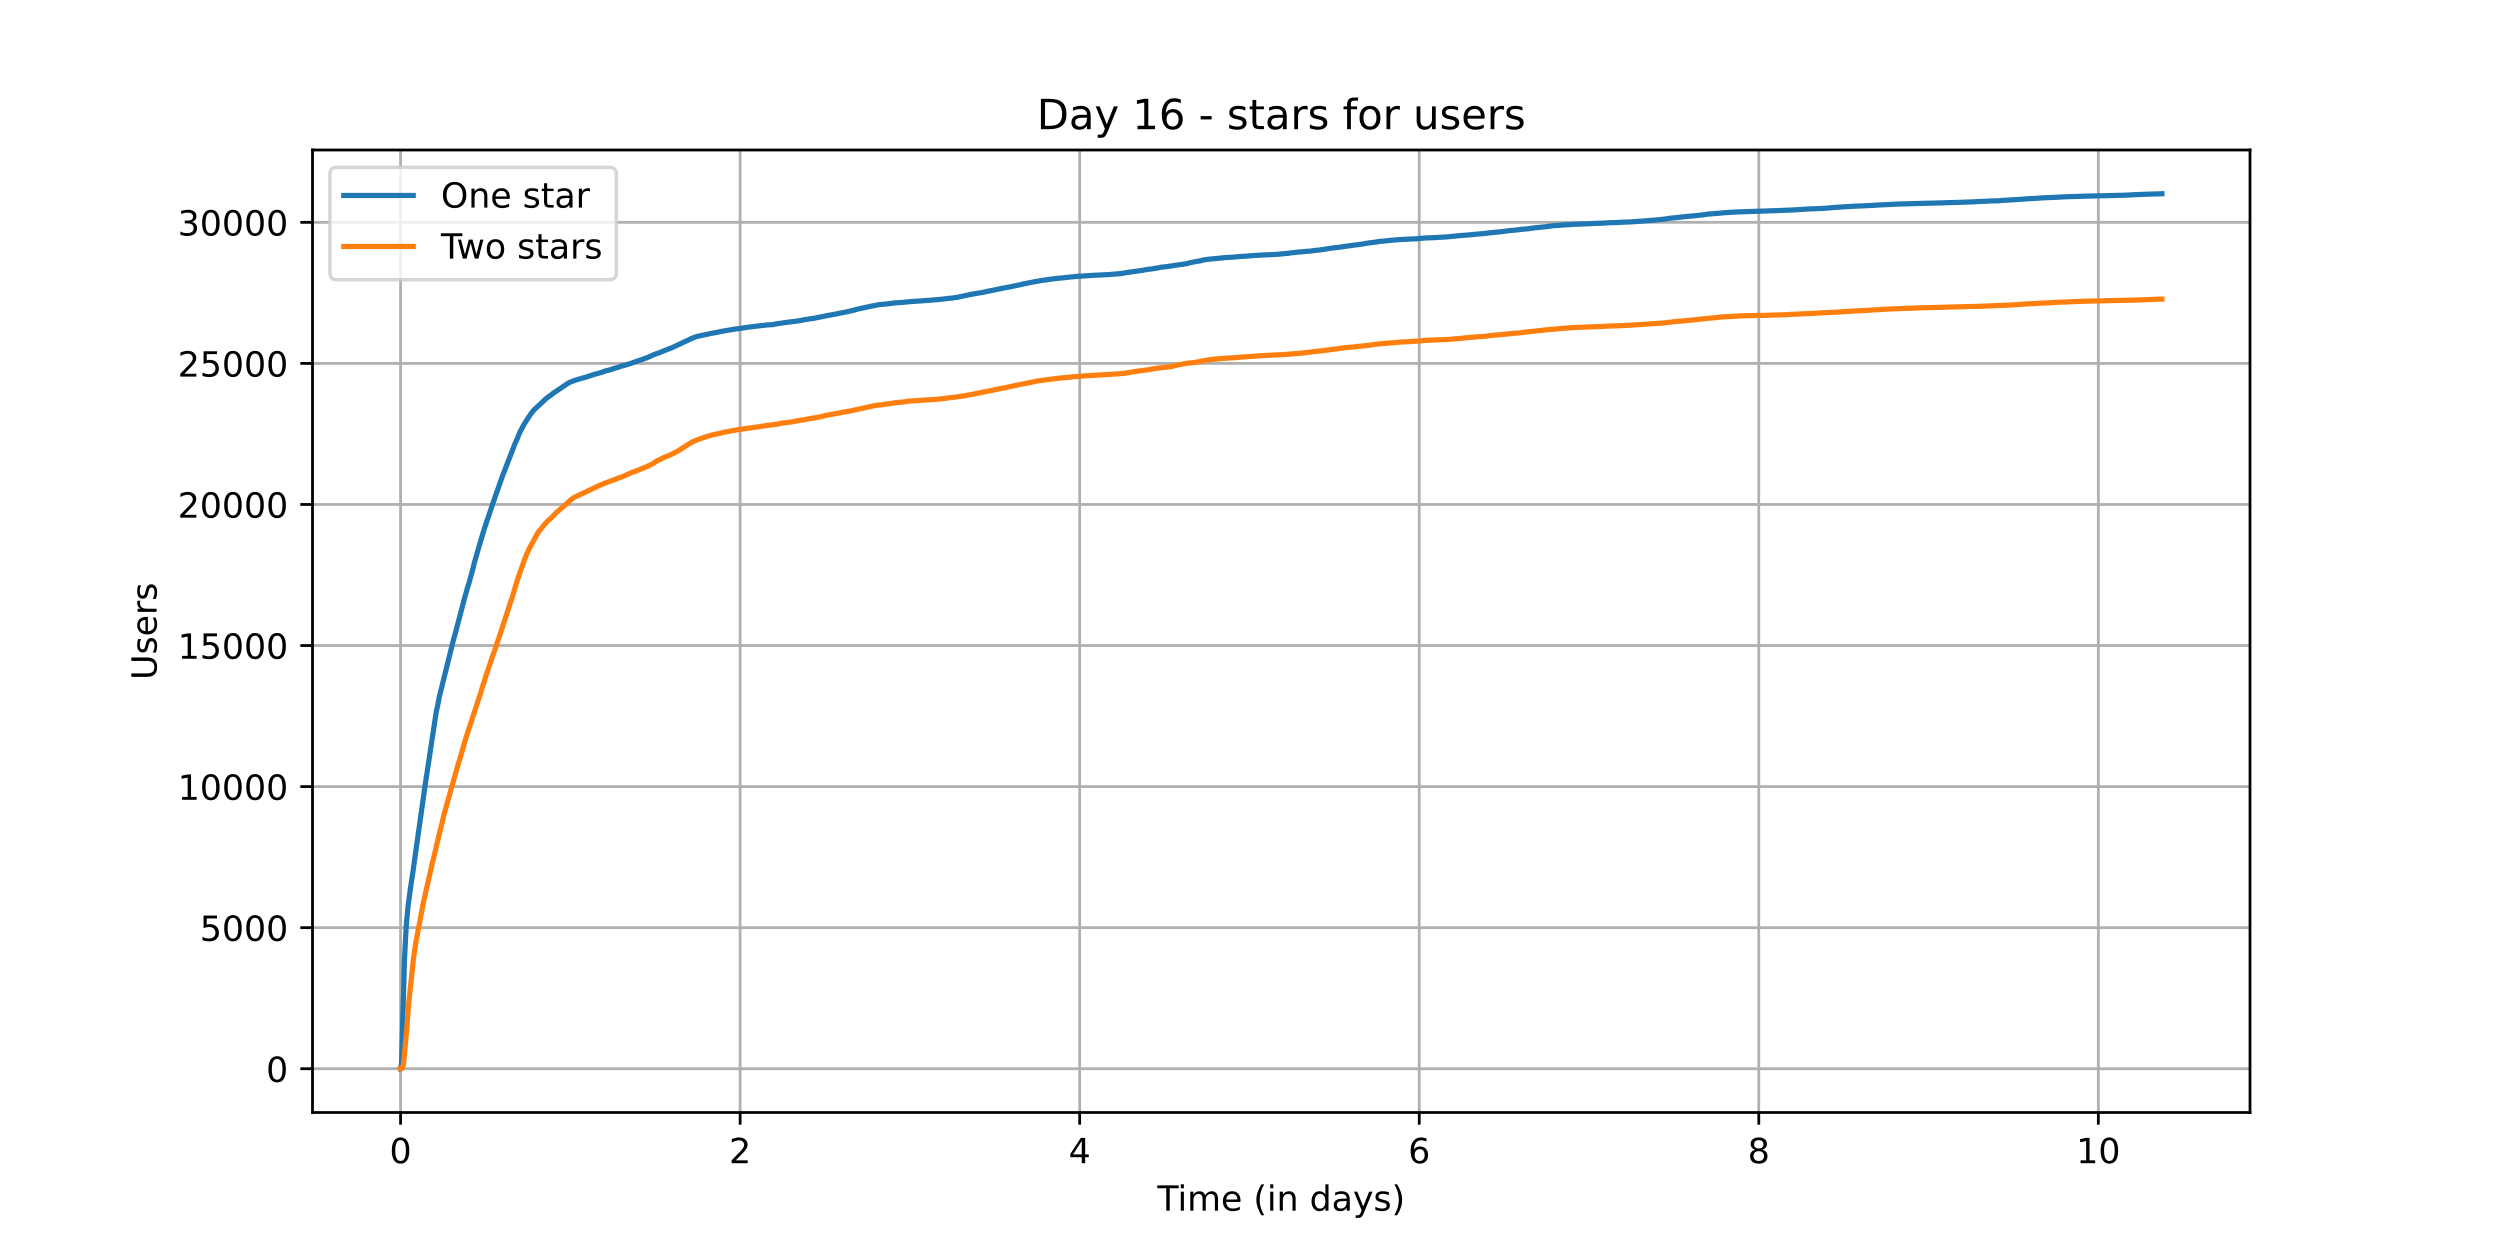 <?xml version="1.0" encoding="utf-8" standalone="no"?>
<!DOCTYPE svg PUBLIC "-//W3C//DTD SVG 1.1//EN"
  "http://www.w3.org/Graphics/SVG/1.1/DTD/svg11.dtd">
<!-- Created with matplotlib (https://matplotlib.org/) -->
<svg height="360pt" version="1.1" viewBox="0 0 720 360" width="720pt" xmlns="http://www.w3.org/2000/svg" xmlns:xlink="http://www.w3.org/1999/xlink">
 <defs>
  <style type="text/css">*{stroke-linecap:butt;stroke-linejoin:round;}</style>
 </defs>
 <g id="figure_1">
  <g id="patch_1">
   <path d="M 0 360 
L 720 360 
L 720 0 
L 0 0 
z
" style="fill:#ffffff;"/>
  </g>
  <g id="axes_1">
   <g id="patch_2">
    <path d="M 90 320.4 
L 648 320.4 
L 648 43.2 
L 90 43.2 
z
" style="fill:#ffffff;"/>
   </g>
   <g id="matplotlib.axis_1">
    <g id="xtick_1">
     <g id="line2d_1">
      <path clip-path="url(#p2e306a0ff6)" d="M 115.364 320.4 
L 115.364 43.2 
" style="fill:none;stroke:#b0b0b0;stroke-linecap:square;stroke-width:0.8;"/>
     </g>
     <g id="line2d_2">
      <defs>
       <path d="M 0 0 
L 0 3.5 
" id="md3b8c6aedd" style="stroke:#000000;stroke-width:0.8;"/>
      </defs>
      <g>
       <use style="stroke:#000000;stroke-width:0.8;" x="115.364" xlink:href="#md3b8c6aedd" y="320.4"/>
      </g>
     </g>
     <g id="text_1">
      <!-- 0 -->
      <g transform="translate(112.182 334.998)scale(0.1 -0.1)">
       <defs>
        <path d="M 31.781 66.406 
Q 24.172 66.406 20.328 58.906 
Q 16.5 51.422 16.5 36.375 
Q 16.5 21.391 20.328 13.891 
Q 24.172 6.391 31.781 6.391 
Q 39.453 6.391 43.281 13.891 
Q 47.125 21.391 47.125 36.375 
Q 47.125 51.422 43.281 58.906 
Q 39.453 66.406 31.781 66.406 
z
M 31.781 74.219 
Q 44.047 74.219 50.516 64.516 
Q 56.984 54.828 56.984 36.375 
Q 56.984 17.969 50.516 8.266 
Q 44.047 -1.422 31.781 -1.422 
Q 19.531 -1.422 13.062 8.266 
Q 6.594 17.969 6.594 36.375 
Q 6.594 54.828 13.062 64.516 
Q 19.531 74.219 31.781 74.219 
z
" id="DejaVuSans-48"/>
       </defs>
       <use xlink:href="#DejaVuSans-48"/>
      </g>
     </g>
    </g>
    <g id="xtick_2">
     <g id="line2d_3">
      <path clip-path="url(#p2e306a0ff6)" d="M 213.155 320.4 
L 213.155 43.2 
" style="fill:none;stroke:#b0b0b0;stroke-linecap:square;stroke-width:0.8;"/>
     </g>
     <g id="line2d_4">
      <g>
       <use style="stroke:#000000;stroke-width:0.8;" x="213.155" xlink:href="#md3b8c6aedd" y="320.4"/>
      </g>
     </g>
     <g id="text_2">
      <!-- 2 -->
      <g transform="translate(209.974 334.998)scale(0.1 -0.1)">
       <defs>
        <path d="M 19.188 8.297 
L 53.609 8.297 
L 53.609 0 
L 7.328 0 
L 7.328 8.297 
Q 12.938 14.109 22.625 23.891 
Q 32.328 33.688 34.812 36.531 
Q 39.547 41.844 41.422 45.531 
Q 43.312 49.219 43.312 52.781 
Q 43.312 58.594 39.234 62.25 
Q 35.156 65.922 28.609 65.922 
Q 23.969 65.922 18.812 64.312 
Q 13.672 62.703 7.812 59.422 
L 7.812 69.391 
Q 13.766 71.781 18.938 73 
Q 24.125 74.219 28.422 74.219 
Q 39.75 74.219 46.484 68.547 
Q 53.219 62.891 53.219 53.422 
Q 53.219 48.922 51.531 44.891 
Q 49.859 40.875 45.406 35.406 
Q 44.188 33.984 37.641 27.219 
Q 31.109 20.453 19.188 8.297 
z
" id="DejaVuSans-50"/>
       </defs>
       <use xlink:href="#DejaVuSans-50"/>
      </g>
     </g>
    </g>
    <g id="xtick_3">
     <g id="line2d_5">
      <path clip-path="url(#p2e306a0ff6)" d="M 310.947 320.4 
L 310.947 43.2 
" style="fill:none;stroke:#b0b0b0;stroke-linecap:square;stroke-width:0.8;"/>
     </g>
     <g id="line2d_6">
      <g>
       <use style="stroke:#000000;stroke-width:0.8;" x="310.947" xlink:href="#md3b8c6aedd" y="320.4"/>
      </g>
     </g>
     <g id="text_3">
      <!-- 4 -->
      <g transform="translate(307.766 334.998)scale(0.1 -0.1)">
       <defs>
        <path d="M 37.797 64.312 
L 12.891 25.391 
L 37.797 25.391 
z
M 35.203 72.906 
L 47.609 72.906 
L 47.609 25.391 
L 58.016 25.391 
L 58.016 17.188 
L 47.609 17.188 
L 47.609 0 
L 37.797 0 
L 37.797 17.188 
L 4.891 17.188 
L 4.891 26.703 
z
" id="DejaVuSans-52"/>
       </defs>
       <use xlink:href="#DejaVuSans-52"/>
      </g>
     </g>
    </g>
    <g id="xtick_4">
     <g id="line2d_7">
      <path clip-path="url(#p2e306a0ff6)" d="M 408.739 320.4 
L 408.739 43.2 
" style="fill:none;stroke:#b0b0b0;stroke-linecap:square;stroke-width:0.8;"/>
     </g>
     <g id="line2d_8">
      <g>
       <use style="stroke:#000000;stroke-width:0.8;" x="408.739" xlink:href="#md3b8c6aedd" y="320.4"/>
      </g>
     </g>
     <g id="text_4">
      <!-- 6 -->
      <g transform="translate(405.558 334.998)scale(0.1 -0.1)">
       <defs>
        <path d="M 33.016 40.375 
Q 26.375 40.375 22.484 35.828 
Q 18.609 31.297 18.609 23.391 
Q 18.609 15.531 22.484 10.953 
Q 26.375 6.391 33.016 6.391 
Q 39.656 6.391 43.531 10.953 
Q 47.406 15.531 47.406 23.391 
Q 47.406 31.297 43.531 35.828 
Q 39.656 40.375 33.016 40.375 
z
M 52.594 71.297 
L 52.594 62.312 
Q 48.875 64.062 45.094 64.984 
Q 41.312 65.922 37.594 65.922 
Q 27.828 65.922 22.672 59.328 
Q 17.531 52.734 16.797 39.406 
Q 19.672 43.656 24.016 45.922 
Q 28.375 48.188 33.594 48.188 
Q 44.578 48.188 50.953 41.516 
Q 57.328 34.859 57.328 23.391 
Q 57.328 12.156 50.688 5.359 
Q 44.047 -1.422 33.016 -1.422 
Q 20.359 -1.422 13.672 8.266 
Q 6.984 17.969 6.984 36.375 
Q 6.984 53.656 15.188 63.938 
Q 23.391 74.219 37.203 74.219 
Q 40.922 74.219 44.703 73.484 
Q 48.484 72.75 52.594 71.297 
z
" id="DejaVuSans-54"/>
       </defs>
       <use xlink:href="#DejaVuSans-54"/>
      </g>
     </g>
    </g>
    <g id="xtick_5">
     <g id="line2d_9">
      <path clip-path="url(#p2e306a0ff6)" d="M 506.531 320.4 
L 506.531 43.2 
" style="fill:none;stroke:#b0b0b0;stroke-linecap:square;stroke-width:0.8;"/>
     </g>
     <g id="line2d_10">
      <g>
       <use style="stroke:#000000;stroke-width:0.8;" x="506.531" xlink:href="#md3b8c6aedd" y="320.4"/>
      </g>
     </g>
     <g id="text_5">
      <!-- 8 -->
      <g transform="translate(503.349 334.998)scale(0.1 -0.1)">
       <defs>
        <path d="M 31.781 34.625 
Q 24.75 34.625 20.719 30.859 
Q 16.703 27.094 16.703 20.516 
Q 16.703 13.922 20.719 10.156 
Q 24.75 6.391 31.781 6.391 
Q 38.812 6.391 42.859 10.172 
Q 46.922 13.969 46.922 20.516 
Q 46.922 27.094 42.891 30.859 
Q 38.875 34.625 31.781 34.625 
z
M 21.922 38.812 
Q 15.578 40.375 12.031 44.719 
Q 8.5 49.078 8.5 55.328 
Q 8.5 64.062 14.719 69.141 
Q 20.953 74.219 31.781 74.219 
Q 42.672 74.219 48.875 69.141 
Q 55.078 64.062 55.078 55.328 
Q 55.078 49.078 51.531 44.719 
Q 48 40.375 41.703 38.812 
Q 48.828 37.156 52.797 32.312 
Q 56.781 27.484 56.781 20.516 
Q 56.781 9.906 50.312 4.234 
Q 43.844 -1.422 31.781 -1.422 
Q 19.734 -1.422 13.25 4.234 
Q 6.781 9.906 6.781 20.516 
Q 6.781 27.484 10.781 32.312 
Q 14.797 37.156 21.922 38.812 
z
M 18.312 54.391 
Q 18.312 48.734 21.844 45.562 
Q 25.391 42.391 31.781 42.391 
Q 38.141 42.391 41.719 45.562 
Q 45.312 48.734 45.312 54.391 
Q 45.312 60.062 41.719 63.234 
Q 38.141 66.406 31.781 66.406 
Q 25.391 66.406 21.844 63.234 
Q 18.312 60.062 18.312 54.391 
z
" id="DejaVuSans-56"/>
       </defs>
       <use xlink:href="#DejaVuSans-56"/>
      </g>
     </g>
    </g>
    <g id="xtick_6">
     <g id="line2d_11">
      <path clip-path="url(#p2e306a0ff6)" d="M 604.322 320.4 
L 604.322 43.2 
" style="fill:none;stroke:#b0b0b0;stroke-linecap:square;stroke-width:0.8;"/>
     </g>
     <g id="line2d_12">
      <g>
       <use style="stroke:#000000;stroke-width:0.8;" x="604.322" xlink:href="#md3b8c6aedd" y="320.4"/>
      </g>
     </g>
     <g id="text_6">
      <!-- 10 -->
      <g transform="translate(597.96 334.998)scale(0.1 -0.1)">
       <defs>
        <path d="M 12.406 8.297 
L 28.516 8.297 
L 28.516 63.922 
L 10.984 60.406 
L 10.984 69.391 
L 28.422 72.906 
L 38.281 72.906 
L 38.281 8.297 
L 54.391 8.297 
L 54.391 0 
L 12.406 0 
z
" id="DejaVuSans-49"/>
       </defs>
       <use xlink:href="#DejaVuSans-49"/>
       <use x="63.623" xlink:href="#DejaVuSans-48"/>
      </g>
     </g>
    </g>
    <g id="text_7">
     <!-- Time (in days) -->
     <g transform="translate(333.327 348.677)scale(0.1 -0.1)">
      <defs>
       <path d="M -0.297 72.906 
L 61.375 72.906 
L 61.375 64.594 
L 35.5 64.594 
L 35.5 0 
L 25.594 0 
L 25.594 64.594 
L -0.297 64.594 
z
" id="DejaVuSans-84"/>
       <path d="M 9.422 54.688 
L 18.406 54.688 
L 18.406 0 
L 9.422 0 
z
M 9.422 75.984 
L 18.406 75.984 
L 18.406 64.594 
L 9.422 64.594 
z
" id="DejaVuSans-105"/>
       <path d="M 52 44.188 
Q 55.375 50.25 60.062 53.125 
Q 64.75 56 71.094 56 
Q 79.641 56 84.281 50.016 
Q 88.922 44.047 88.922 33.016 
L 88.922 0 
L 79.891 0 
L 79.891 32.719 
Q 79.891 40.578 77.094 44.375 
Q 74.312 48.188 68.609 48.188 
Q 61.625 48.188 57.562 43.547 
Q 53.516 38.922 53.516 30.906 
L 53.516 0 
L 44.484 0 
L 44.484 32.719 
Q 44.484 40.625 41.703 44.406 
Q 38.922 48.188 33.109 48.188 
Q 26.219 48.188 22.156 43.531 
Q 18.109 38.875 18.109 30.906 
L 18.109 0 
L 9.078 0 
L 9.078 54.688 
L 18.109 54.688 
L 18.109 46.188 
Q 21.188 51.219 25.484 53.609 
Q 29.781 56 35.688 56 
Q 41.656 56 45.828 52.969 
Q 50 49.953 52 44.188 
z
" id="DejaVuSans-109"/>
       <path d="M 56.203 29.594 
L 56.203 25.203 
L 14.891 25.203 
Q 15.484 15.922 20.484 11.062 
Q 25.484 6.203 34.422 6.203 
Q 39.594 6.203 44.453 7.469 
Q 49.312 8.734 54.109 11.281 
L 54.109 2.781 
Q 49.266 0.734 44.188 -0.344 
Q 39.109 -1.422 33.891 -1.422 
Q 20.797 -1.422 13.156 6.188 
Q 5.516 13.812 5.516 26.812 
Q 5.516 40.234 12.766 48.109 
Q 20.016 56 32.328 56 
Q 43.359 56 49.781 48.891 
Q 56.203 41.797 56.203 29.594 
z
M 47.219 32.234 
Q 47.125 39.594 43.094 43.984 
Q 39.062 48.391 32.422 48.391 
Q 24.906 48.391 20.391 44.141 
Q 15.875 39.891 15.188 32.172 
z
" id="DejaVuSans-101"/>
       <path id="DejaVuSans-32"/>
       <path d="M 31 75.875 
Q 24.469 64.656 21.281 53.656 
Q 18.109 42.672 18.109 31.391 
Q 18.109 20.125 21.312 9.062 
Q 24.516 -2 31 -13.188 
L 23.188 -13.188 
Q 15.875 -1.703 12.234 9.375 
Q 8.594 20.453 8.594 31.391 
Q 8.594 42.281 12.203 53.312 
Q 15.828 64.359 23.188 75.875 
z
" id="DejaVuSans-40"/>
       <path d="M 54.891 33.016 
L 54.891 0 
L 45.906 0 
L 45.906 32.719 
Q 45.906 40.484 42.875 44.328 
Q 39.844 48.188 33.797 48.188 
Q 26.516 48.188 22.312 43.547 
Q 18.109 38.922 18.109 30.906 
L 18.109 0 
L 9.078 0 
L 9.078 54.688 
L 18.109 54.688 
L 18.109 46.188 
Q 21.344 51.125 25.703 53.562 
Q 30.078 56 35.797 56 
Q 45.219 56 50.047 50.172 
Q 54.891 44.344 54.891 33.016 
z
" id="DejaVuSans-110"/>
       <path d="M 45.406 46.391 
L 45.406 75.984 
L 54.391 75.984 
L 54.391 0 
L 45.406 0 
L 45.406 8.203 
Q 42.578 3.328 38.25 0.953 
Q 33.938 -1.422 27.875 -1.422 
Q 17.969 -1.422 11.734 6.484 
Q 5.516 14.406 5.516 27.297 
Q 5.516 40.188 11.734 48.094 
Q 17.969 56 27.875 56 
Q 33.938 56 38.25 53.625 
Q 42.578 51.266 45.406 46.391 
z
M 14.797 27.297 
Q 14.797 17.391 18.875 11.75 
Q 22.953 6.109 30.078 6.109 
Q 37.203 6.109 41.297 11.75 
Q 45.406 17.391 45.406 27.297 
Q 45.406 37.203 41.297 42.844 
Q 37.203 48.484 30.078 48.484 
Q 22.953 48.484 18.875 42.844 
Q 14.797 37.203 14.797 27.297 
z
" id="DejaVuSans-100"/>
       <path d="M 34.281 27.484 
Q 23.391 27.484 19.188 25 
Q 14.984 22.516 14.984 16.5 
Q 14.984 11.719 18.141 8.906 
Q 21.297 6.109 26.703 6.109 
Q 34.188 6.109 38.703 11.406 
Q 43.219 16.703 43.219 25.484 
L 43.219 27.484 
z
M 52.203 31.203 
L 52.203 0 
L 43.219 0 
L 43.219 8.297 
Q 40.141 3.328 35.547 0.953 
Q 30.953 -1.422 24.312 -1.422 
Q 15.922 -1.422 10.953 3.297 
Q 6 8.016 6 15.922 
Q 6 25.141 12.172 29.828 
Q 18.359 34.516 30.609 34.516 
L 43.219 34.516 
L 43.219 35.406 
Q 43.219 41.609 39.141 45 
Q 35.062 48.391 27.688 48.391 
Q 23 48.391 18.547 47.266 
Q 14.109 46.141 10.016 43.891 
L 10.016 52.203 
Q 14.938 54.109 19.578 55.047 
Q 24.219 56 28.609 56 
Q 40.484 56 46.344 49.844 
Q 52.203 43.703 52.203 31.203 
z
" id="DejaVuSans-97"/>
       <path d="M 32.172 -5.078 
Q 28.375 -14.844 24.75 -17.812 
Q 21.141 -20.797 15.094 -20.797 
L 7.906 -20.797 
L 7.906 -13.281 
L 13.188 -13.281 
Q 16.891 -13.281 18.938 -11.516 
Q 21 -9.766 23.484 -3.219 
L 25.094 0.875 
L 2.984 54.688 
L 12.5 54.688 
L 29.594 11.922 
L 46.688 54.688 
L 56.203 54.688 
z
" id="DejaVuSans-121"/>
       <path d="M 44.281 53.078 
L 44.281 44.578 
Q 40.484 46.531 36.375 47.5 
Q 32.281 48.484 27.875 48.484 
Q 21.188 48.484 17.844 46.438 
Q 14.5 44.391 14.5 40.281 
Q 14.5 37.156 16.891 35.375 
Q 19.281 33.594 26.516 31.984 
L 29.594 31.297 
Q 39.156 29.25 43.188 25.516 
Q 47.219 21.781 47.219 15.094 
Q 47.219 7.469 41.188 3.016 
Q 35.156 -1.422 24.609 -1.422 
Q 20.219 -1.422 15.453 -0.562 
Q 10.688 0.297 5.422 2 
L 5.422 11.281 
Q 10.406 8.688 15.234 7.391 
Q 20.062 6.109 24.812 6.109 
Q 31.156 6.109 34.562 8.281 
Q 37.984 10.453 37.984 14.406 
Q 37.984 18.062 35.516 20.016 
Q 33.062 21.969 24.703 23.781 
L 21.578 24.516 
Q 13.234 26.266 9.516 29.906 
Q 5.812 33.547 5.812 39.891 
Q 5.812 47.609 11.281 51.797 
Q 16.75 56 26.812 56 
Q 31.781 56 36.172 55.266 
Q 40.578 54.547 44.281 53.078 
z
" id="DejaVuSans-115"/>
       <path d="M 8.016 75.875 
L 15.828 75.875 
Q 23.141 64.359 26.781 53.312 
Q 30.422 42.281 30.422 31.391 
Q 30.422 20.453 26.781 9.375 
Q 23.141 -1.703 15.828 -13.188 
L 8.016 -13.188 
Q 14.5 -2 17.703 9.062 
Q 20.906 20.125 20.906 31.391 
Q 20.906 42.672 17.703 53.656 
Q 14.5 64.656 8.016 75.875 
z
" id="DejaVuSans-41"/>
      </defs>
      <use xlink:href="#DejaVuSans-84"/>
      <use x="57.959" xlink:href="#DejaVuSans-105"/>
      <use x="85.742" xlink:href="#DejaVuSans-109"/>
      <use x="183.154" xlink:href="#DejaVuSans-101"/>
      <use x="244.678" xlink:href="#DejaVuSans-32"/>
      <use x="276.465" xlink:href="#DejaVuSans-40"/>
      <use x="315.479" xlink:href="#DejaVuSans-105"/>
      <use x="343.262" xlink:href="#DejaVuSans-110"/>
      <use x="406.641" xlink:href="#DejaVuSans-32"/>
      <use x="438.428" xlink:href="#DejaVuSans-100"/>
      <use x="501.904" xlink:href="#DejaVuSans-97"/>
      <use x="563.184" xlink:href="#DejaVuSans-121"/>
      <use x="622.363" xlink:href="#DejaVuSans-115"/>
      <use x="674.463" xlink:href="#DejaVuSans-41"/>
     </g>
    </g>
   </g>
   <g id="matplotlib.axis_2">
    <g id="ytick_1">
     <g id="line2d_13">
      <path clip-path="url(#p2e306a0ff6)" d="M 90 307.8 
L 648 307.8 
" style="fill:none;stroke:#b0b0b0;stroke-linecap:square;stroke-width:0.8;"/>
     </g>
     <g id="line2d_14">
      <defs>
       <path d="M 0 0 
L -3.5 0 
" id="mc1771bb026" style="stroke:#000000;stroke-width:0.8;"/>
      </defs>
      <g>
       <use style="stroke:#000000;stroke-width:0.8;" x="90" xlink:href="#mc1771bb026" y="307.8"/>
      </g>
     </g>
     <g id="text_8">
      <!-- 0 -->
      <g transform="translate(76.638 311.599)scale(0.1 -0.1)">
       <use xlink:href="#DejaVuSans-48"/>
      </g>
     </g>
    </g>
    <g id="ytick_2">
     <g id="line2d_15">
      <path clip-path="url(#p2e306a0ff6)" d="M 90 267.172 
L 648 267.172 
" style="fill:none;stroke:#b0b0b0;stroke-linecap:square;stroke-width:0.8;"/>
     </g>
     <g id="line2d_16">
      <g>
       <use style="stroke:#000000;stroke-width:0.8;" x="90" xlink:href="#mc1771bb026" y="267.172"/>
      </g>
     </g>
     <g id="text_9">
      <!-- 5000 -->
      <g transform="translate(57.55 270.971)scale(0.1 -0.1)">
       <defs>
        <path d="M 10.797 72.906 
L 49.516 72.906 
L 49.516 64.594 
L 19.828 64.594 
L 19.828 46.734 
Q 21.969 47.469 24.109 47.828 
Q 26.266 48.188 28.422 48.188 
Q 40.625 48.188 47.75 41.5 
Q 54.891 34.812 54.891 23.391 
Q 54.891 11.625 47.562 5.094 
Q 40.234 -1.422 26.906 -1.422 
Q 22.312 -1.422 17.547 -0.641 
Q 12.797 0.141 7.719 1.703 
L 7.719 11.625 
Q 12.109 9.234 16.797 8.062 
Q 21.484 6.891 26.703 6.891 
Q 35.156 6.891 40.078 11.328 
Q 45.016 15.766 45.016 23.391 
Q 45.016 31 40.078 35.438 
Q 35.156 39.891 26.703 39.891 
Q 22.75 39.891 18.812 39.016 
Q 14.891 38.141 10.797 36.281 
z
" id="DejaVuSans-53"/>
       </defs>
       <use xlink:href="#DejaVuSans-53"/>
       <use x="63.623" xlink:href="#DejaVuSans-48"/>
       <use x="127.246" xlink:href="#DejaVuSans-48"/>
       <use x="190.869" xlink:href="#DejaVuSans-48"/>
      </g>
     </g>
    </g>
    <g id="ytick_3">
     <g id="line2d_17">
      <path clip-path="url(#p2e306a0ff6)" d="M 90 226.544 
L 648 226.544 
" style="fill:none;stroke:#b0b0b0;stroke-linecap:square;stroke-width:0.8;"/>
     </g>
     <g id="line2d_18">
      <g>
       <use style="stroke:#000000;stroke-width:0.8;" x="90" xlink:href="#mc1771bb026" y="226.544"/>
      </g>
     </g>
     <g id="text_10">
      <!-- 10000 -->
      <g transform="translate(51.188 230.343)scale(0.1 -0.1)">
       <use xlink:href="#DejaVuSans-49"/>
       <use x="63.623" xlink:href="#DejaVuSans-48"/>
       <use x="127.246" xlink:href="#DejaVuSans-48"/>
       <use x="190.869" xlink:href="#DejaVuSans-48"/>
       <use x="254.492" xlink:href="#DejaVuSans-48"/>
      </g>
     </g>
    </g>
    <g id="ytick_4">
     <g id="line2d_19">
      <path clip-path="url(#p2e306a0ff6)" d="M 90 185.916 
L 648 185.916 
" style="fill:none;stroke:#b0b0b0;stroke-linecap:square;stroke-width:0.8;"/>
     </g>
     <g id="line2d_20">
      <g>
       <use style="stroke:#000000;stroke-width:0.8;" x="90" xlink:href="#mc1771bb026" y="185.916"/>
      </g>
     </g>
     <g id="text_11">
      <!-- 15000 -->
      <g transform="translate(51.188 189.715)scale(0.1 -0.1)">
       <use xlink:href="#DejaVuSans-49"/>
       <use x="63.623" xlink:href="#DejaVuSans-53"/>
       <use x="127.246" xlink:href="#DejaVuSans-48"/>
       <use x="190.869" xlink:href="#DejaVuSans-48"/>
       <use x="254.492" xlink:href="#DejaVuSans-48"/>
      </g>
     </g>
    </g>
    <g id="ytick_5">
     <g id="line2d_21">
      <path clip-path="url(#p2e306a0ff6)" d="M 90 145.288 
L 648 145.288 
" style="fill:none;stroke:#b0b0b0;stroke-linecap:square;stroke-width:0.8;"/>
     </g>
     <g id="line2d_22">
      <g>
       <use style="stroke:#000000;stroke-width:0.8;" x="90" xlink:href="#mc1771bb026" y="145.288"/>
      </g>
     </g>
     <g id="text_12">
      <!-- 20000 -->
      <g transform="translate(51.188 149.087)scale(0.1 -0.1)">
       <use xlink:href="#DejaVuSans-50"/>
       <use x="63.623" xlink:href="#DejaVuSans-48"/>
       <use x="127.246" xlink:href="#DejaVuSans-48"/>
       <use x="190.869" xlink:href="#DejaVuSans-48"/>
       <use x="254.492" xlink:href="#DejaVuSans-48"/>
      </g>
     </g>
    </g>
    <g id="ytick_6">
     <g id="line2d_23">
      <path clip-path="url(#p2e306a0ff6)" d="M 90 104.659 
L 648 104.659 
" style="fill:none;stroke:#b0b0b0;stroke-linecap:square;stroke-width:0.8;"/>
     </g>
     <g id="line2d_24">
      <g>
       <use style="stroke:#000000;stroke-width:0.8;" x="90" xlink:href="#mc1771bb026" y="104.659"/>
      </g>
     </g>
     <g id="text_13">
      <!-- 25000 -->
      <g transform="translate(51.188 108.459)scale(0.1 -0.1)">
       <use xlink:href="#DejaVuSans-50"/>
       <use x="63.623" xlink:href="#DejaVuSans-53"/>
       <use x="127.246" xlink:href="#DejaVuSans-48"/>
       <use x="190.869" xlink:href="#DejaVuSans-48"/>
       <use x="254.492" xlink:href="#DejaVuSans-48"/>
      </g>
     </g>
    </g>
    <g id="ytick_7">
     <g id="line2d_25">
      <path clip-path="url(#p2e306a0ff6)" d="M 90 64.031 
L 648 64.031 
" style="fill:none;stroke:#b0b0b0;stroke-linecap:square;stroke-width:0.8;"/>
     </g>
     <g id="line2d_26">
      <g>
       <use style="stroke:#000000;stroke-width:0.8;" x="90" xlink:href="#mc1771bb026" y="64.031"/>
      </g>
     </g>
     <g id="text_14">
      <!-- 30000 -->
      <g transform="translate(51.188 67.83)scale(0.1 -0.1)">
       <defs>
        <path d="M 40.578 39.312 
Q 47.656 37.797 51.625 33 
Q 55.609 28.219 55.609 21.188 
Q 55.609 10.406 48.188 4.484 
Q 40.766 -1.422 27.094 -1.422 
Q 22.516 -1.422 17.656 -0.516 
Q 12.797 0.391 7.625 2.203 
L 7.625 11.719 
Q 11.719 9.328 16.594 8.109 
Q 21.484 6.891 26.812 6.891 
Q 36.078 6.891 40.938 10.547 
Q 45.797 14.203 45.797 21.188 
Q 45.797 27.641 41.281 31.266 
Q 36.766 34.906 28.719 34.906 
L 20.219 34.906 
L 20.219 43.016 
L 29.109 43.016 
Q 36.375 43.016 40.234 45.922 
Q 44.094 48.828 44.094 54.297 
Q 44.094 59.906 40.109 62.906 
Q 36.141 65.922 28.719 65.922 
Q 24.656 65.922 20.016 65.031 
Q 15.375 64.156 9.812 62.312 
L 9.812 71.094 
Q 15.438 72.656 20.344 73.438 
Q 25.25 74.219 29.594 74.219 
Q 40.828 74.219 47.359 69.109 
Q 53.906 64.016 53.906 55.328 
Q 53.906 49.266 50.438 45.094 
Q 46.969 40.922 40.578 39.312 
z
" id="DejaVuSans-51"/>
       </defs>
       <use xlink:href="#DejaVuSans-51"/>
       <use x="63.623" xlink:href="#DejaVuSans-48"/>
       <use x="127.246" xlink:href="#DejaVuSans-48"/>
       <use x="190.869" xlink:href="#DejaVuSans-48"/>
       <use x="254.492" xlink:href="#DejaVuSans-48"/>
      </g>
     </g>
    </g>
    <g id="text_15">
     <!-- Users -->
     <g transform="translate(45.108 195.801)rotate(-90)scale(0.1 -0.1)">
      <defs>
       <path d="M 8.688 72.906 
L 18.609 72.906 
L 18.609 28.609 
Q 18.609 16.891 22.844 11.734 
Q 27.094 6.594 36.625 6.594 
Q 46.094 6.594 50.344 11.734 
Q 54.594 16.891 54.594 28.609 
L 54.594 72.906 
L 64.5 72.906 
L 64.5 27.391 
Q 64.5 13.141 57.438 5.859 
Q 50.391 -1.422 36.625 -1.422 
Q 22.797 -1.422 15.734 5.859 
Q 8.688 13.141 8.688 27.391 
z
" id="DejaVuSans-85"/>
       <path d="M 41.109 46.297 
Q 39.594 47.172 37.812 47.578 
Q 36.031 48 33.891 48 
Q 26.266 48 22.188 43.047 
Q 18.109 38.094 18.109 28.812 
L 18.109 0 
L 9.078 0 
L 9.078 54.688 
L 18.109 54.688 
L 18.109 46.188 
Q 20.953 51.172 25.484 53.578 
Q 30.031 56 36.531 56 
Q 37.453 56 38.578 55.875 
Q 39.703 55.766 41.062 55.516 
z
" id="DejaVuSans-114"/>
      </defs>
      <use xlink:href="#DejaVuSans-85"/>
      <use x="73.193" xlink:href="#DejaVuSans-115"/>
      <use x="125.293" xlink:href="#DejaVuSans-101"/>
      <use x="186.816" xlink:href="#DejaVuSans-114"/>
      <use x="227.93" xlink:href="#DejaVuSans-115"/>
     </g>
    </g>
   </g>
   <g id="line2d_27">
    <path clip-path="url(#p2e306a0ff6)" d="M 115.364 307.8 
L 115.474 307.767 
L 115.541 307.507 
L 115.676 305.379 
L 116.013 292.759 
L 116.517 275.647 
L 117.022 266.278 
L 117.527 260.891 
L 118.334 255 
L 118.974 250.734 
L 119.546 246.647 
L 122.137 228.283 
L 122.541 225.471 
L 125.636 205.035 
L 126.006 203.369 
L 126.579 200.436 
L 130.549 184.477 
L 130.751 183.722 
L 131.121 182.462 
L 131.861 179.578 
L 132.401 177.611 
L 133.714 172.549 
L 134.017 171.411 
L 134.219 170.802 
L 134.522 169.648 
L 134.69 169.087 
L 135.06 167.966 
L 135.262 167.202 
L 136.103 164.18 
L 136.675 161.864 
L 137.213 160.019 
L 137.853 157.728 
L 138.122 156.81 
L 139.536 152.121 
L 139.973 150.829 
L 140.344 149.659 
L 140.546 149.123 
L 142.128 144.459 
L 142.263 144.126 
L 142.633 142.947 
L 143.003 141.98 
L 143.407 140.835 
L 144.013 139.112 
L 144.552 137.528 
L 148.222 128.012 
L 148.997 126.265 
L 149.737 124.429 
L 150.578 122.861 
L 150.949 122.178 
L 151.184 121.804 
L 152.8 119.31 
L 153.776 118.067 
L 157.344 114.735 
L 157.58 114.565 
L 158.219 114.077 
L 158.522 113.898 
L 159.432 113.159 
L 159.633 113.053 
L 160.205 112.663 
L 163.436 110.477 
L 163.705 110.315 
L 163.907 110.185 
L 164.647 109.892 
L 165.724 109.486 
L 167.507 108.958 
L 167.81 108.868 
L 168.214 108.763 
L 168.484 108.69 
L 168.888 108.584 
L 169.966 108.21 
L 170.74 107.95 
L 173.434 107.195 
L 174.578 106.756 
L 175.184 106.65 
L 175.386 106.577 
L 175.823 106.471 
L 176.799 106.13 
L 177.439 105.943 
L 177.876 105.838 
L 178.213 105.724 
L 178.785 105.472 
L 179.189 105.399 
L 181.611 104.7 
L 182.789 104.245 
L 183.092 104.139 
L 183.866 103.879 
L 184.169 103.774 
L 184.91 103.53 
L 185.246 103.432 
L 185.482 103.319 
L 185.784 103.237 
L 186.02 103.132 
L 186.323 103.026 
L 188.712 101.978 
L 189.049 101.872 
L 189.957 101.555 
L 190.226 101.434 
L 191.774 100.8 
L 192.616 100.491 
L 192.919 100.337 
L 193.323 100.231 
L 199.62 97.281 
L 199.922 97.176 
L 200.731 96.899 
L 204.837 96.014 
L 205.375 95.908 
L 206.687 95.697 
L 207.024 95.591 
L 207.495 95.486 
L 208.168 95.38 
L 209.884 95.071 
L 210.523 94.966 
L 212.004 94.722 
L 213.013 94.624 
L 213.215 94.592 
L 213.821 94.486 
L 215.301 94.234 
L 216.378 94.129 
L 217.387 93.999 
L 218.296 93.893 
L 219.238 93.771 
L 220.349 93.674 
L 220.786 93.584 
L 222.738 93.479 
L 223.343 93.3 
L 224.151 93.194 
L 225.194 93.056 
L 225.699 92.95 
L 226.709 92.82 
L 227.517 92.715 
L 228.223 92.65 
L 228.93 92.544 
L 230.074 92.382 
L 230.747 92.284 
L 231.251 92.154 
L 231.723 92.057 
L 232.093 92 
L 232.8 91.902 
L 233.069 91.837 
L 233.944 91.74 
L 234.583 91.634 
L 237.376 91.065 
L 237.915 90.984 
L 238.183 90.87 
L 238.924 90.765 
L 240.64 90.456 
L 241.246 90.35 
L 241.55 90.245 
L 242.156 90.147 
L 242.594 90.05 
L 243.2 89.944 
L 243.637 89.854 
L 244.142 89.757 
L 244.681 89.611 
L 245.186 89.513 
L 245.691 89.391 
L 246.028 89.294 
L 246.364 89.188 
L 246.735 89.083 
L 251.045 88.148 
L 253.3 87.717 
L 254.68 87.612 
L 255.622 87.498 
L 256.565 87.392 
L 257.675 87.238 
L 259.357 87.132 
L 259.661 87.108 
L 260.805 87.002 
L 261.713 86.897 
L 263.261 86.791 
L 265.281 86.661 
L 266.559 86.555 
L 267.132 86.531 
L 268.612 86.425 
L 268.781 86.377 
L 270.194 86.271 
L 270.934 86.206 
L 271.876 86.1 
L 272.28 86.027 
L 273.088 85.938 
L 274.4 85.832 
L 274.703 85.751 
L 275.612 85.645 
L 279.818 84.735 
L 280.525 84.63 
L 282.073 84.362 
L 282.779 84.256 
L 283.25 84.15 
L 283.755 84.053 
L 284.058 83.963 
L 284.631 83.874 
L 284.866 83.793 
L 285.505 83.687 
L 289.039 82.948 
L 289.712 82.842 
L 290.116 82.769 
L 290.621 82.663 
L 293.885 81.981 
L 294.389 81.875 
L 294.659 81.769 
L 295.332 81.664 
L 297.99 81.128 
L 298.697 81.022 
L 298.899 80.989 
L 299.403 80.9 
L 299.74 80.786 
L 300.783 80.681 
L 302.196 80.445 
L 303.24 80.339 
L 303.643 80.266 
L 304.485 80.169 
L 305.696 80.063 
L 306.571 79.966 
L 307.58 79.86 
L 307.917 79.811 
L 309.196 79.706 
L 309.566 79.641 
L 311.114 79.535 
L 311.753 79.494 
L 313.469 79.389 
L 314.142 79.332 
L 316.363 79.226 
L 316.969 79.194 
L 319.156 79.088 
L 319.795 79.047 
L 320.872 78.942 
L 321.511 78.893 
L 322.858 78.787 
L 324.54 78.487 
L 325.348 78.381 
L 326.593 78.194 
L 327.434 78.089 
L 327.67 78.048 
L 328.511 77.942 
L 330.429 77.585 
L 331.539 77.479 
L 333.02 77.227 
L 333.659 77.122 
L 333.928 77.049 
L 334.5 76.943 
L 335.308 76.862 
L 336.284 76.756 
L 336.722 76.667 
L 337.664 76.561 
L 338.135 76.447 
L 338.91 76.35 
L 339.28 76.293 
L 339.919 76.187 
L 340.559 76.138 
L 340.962 76.049 
L 341.131 76.017 
L 341.905 75.919 
L 342.679 75.667 
L 344.934 75.228 
L 345.741 75.123 
L 346.38 74.92 
L 346.986 74.814 
L 348.029 74.668 
L 349.005 74.562 
L 349.712 74.505 
L 350.822 74.4 
L 351.159 74.359 
L 352.169 74.261 
L 352.539 74.196 
L 354.725 74.091 
L 355.432 74.034 
L 356.408 73.928 
L 357.081 73.88 
L 358.763 73.774 
L 359.302 73.758 
L 360.312 73.652 
L 360.985 73.595 
L 362.869 73.498 
L 363.172 73.465 
L 365.258 73.359 
L 365.729 73.351 
L 367.748 73.246 
L 368.354 73.205 
L 369.33 73.099 
L 370.104 73.026 
L 371.318 72.921 
L 371.755 72.823 
L 372.866 72.718 
L 373.808 72.596 
L 375.221 72.49 
L 375.962 72.417 
L 377.51 72.311 
L 378.754 72.116 
L 379.999 72.011 
L 381.278 71.816 
L 381.884 71.71 
L 383.196 71.499 
L 384.004 71.401 
L 384.374 71.344 
L 385.518 71.239 
L 386.729 71.052 
L 387.436 70.954 
L 387.806 70.889 
L 388.681 70.784 
L 389.792 70.621 
L 390.667 70.516 
L 391.745 70.369 
L 392.486 70.272 
L 392.89 70.19 
L 393.428 70.085 
L 394.573 69.914 
L 395.482 69.809 
L 396.39 69.703 
L 396.895 69.605 
L 397.299 69.532 
L 398.444 69.435 
L 398.747 69.402 
L 399.857 69.297 
L 400.766 69.191 
L 402.079 69.102 
L 402.315 69.069 
L 403.055 69.004 
L 405.277 68.899 
L 405.579 68.866 
L 408.069 68.76 
L 408.473 68.687 
L 409.987 68.582 
L 410.66 68.525 
L 413.52 68.419 
L 414.261 68.354 
L 416.415 68.248 
L 417.087 68.192 
L 418.097 68.086 
L 418.803 68.021 
L 419.847 67.923 
L 420.183 67.883 
L 421.462 67.777 
L 421.765 67.745 
L 423.313 67.639 
L 424.154 67.542 
L 425.365 67.436 
L 426.172 67.355 
L 427.518 67.249 
L 428.629 67.095 
L 429.571 66.997 
L 429.84 66.981 
L 430.884 66.875 
L 431.556 66.818 
L 432.432 66.713 
L 433.273 66.615 
L 434.014 66.51 
L 434.989 66.38 
L 436.436 66.274 
L 437.48 66.136 
L 438.49 66.03 
L 438.826 65.981 
L 440.173 65.884 
L 440.543 65.819 
L 441.284 65.713 
L 442.327 65.575 
L 443.539 65.469 
L 444.381 65.372 
L 445.424 65.274 
L 445.795 65.209 
L 446.468 65.112 
L 446.771 65.079 
L 447.814 64.974 
L 448.353 64.949 
L 449.665 64.844 
L 450.406 64.771 
L 452.325 64.673 
L 452.628 64.641 
L 455.151 64.535 
L 455.723 64.511 
L 458.348 64.405 
L 459.021 64.348 
L 462.284 64.243 
L 463.059 64.169 
L 466.054 64.064 
L 466.659 64.023 
L 469.486 63.917 
L 470.091 63.877 
L 471.539 63.771 
L 471.842 63.747 
L 473.317 63.641 
L 474.023 63.576 
L 475.638 63.471 
L 476.446 63.389 
L 477.589 63.284 
L 478.33 63.219 
L 479.305 63.113 
L 480.752 62.877 
L 481.762 62.772 
L 482.065 62.739 
L 483.175 62.642 
L 483.545 62.577 
L 484.588 62.471 
L 485.564 62.349 
L 486.843 62.244 
L 487.146 62.219 
L 487.92 62.146 
L 489.132 62.04 
L 489.503 61.975 
L 490.546 61.87 
L 491.859 61.659 
L 493.205 61.553 
L 493.912 61.496 
L 495.36 61.39 
L 496.201 61.293 
L 497.852 61.187 
L 498.491 61.139 
L 500.41 61.033 
L 500.914 61.017 
L 504.146 60.911 
L 504.684 60.887 
L 508.352 60.781 
L 508.957 60.749 
L 512.222 60.643 
L 512.76 60.618 
L 515.351 60.513 
L 515.957 60.48 
L 517.942 60.375 
L 518.582 60.326 
L 520.23 60.228 
L 520.533 60.196 
L 523.326 60.09 
L 523.898 60.066 
L 525.883 59.96 
L 526.657 59.887 
L 527.902 59.782 
L 528.541 59.733 
L 530.056 59.627 
L 530.695 59.587 
L 532.378 59.481 
L 532.983 59.44 
L 535.272 59.335 
L 535.811 59.318 
L 537.965 59.213 
L 538.503 59.188 
L 540.388 59.083 
L 541.028 59.034 
L 543.552 58.928 
L 544.192 58.888 
L 546.313 58.782 
L 546.851 58.758 
L 550.789 58.652 
L 551.294 58.636 
L 555.029 58.53 
L 555.5 58.522 
L 559.807 58.416 
L 560.413 58.376 
L 564.822 58.27 
L 565.427 58.23 
L 568.591 58.124 
L 569.331 58.059 
L 572.158 57.953 
L 572.494 57.913 
L 575.758 57.815 
L 575.993 57.775 
L 577.508 57.669 
L 578.046 57.645 
L 579.628 57.539 
L 580.166 57.515 
L 581.646 57.417 
L 581.949 57.393 
L 583.296 57.295 
L 583.632 57.254 
L 585.988 57.149 
L 586.628 57.1 
L 588.076 56.994 
L 588.648 56.962 
L 591.374 56.856 
L 591.946 56.832 
L 593.799 56.726 
L 594.371 56.694 
L 597.568 56.588 
L 598.072 56.572 
L 601.572 56.466 
L 602.11 56.45 
L 606.754 56.353 
L 607.023 56.336 
L 611.565 56.231 
L 612.104 56.214 
L 614.19 56.109 
L 614.863 56.06 
L 617.926 55.954 
L 618.228 55.93 
L 621.593 55.833 
L 621.862 55.816 
L 622.636 55.8 
L 622.636 55.8 
" style="fill:none;stroke:#1f77b4;stroke-linecap:square;stroke-width:1.5;"/>
   </g>
   <g id="line2d_28">
    <path clip-path="url(#p2e306a0ff6)" d="M 115.364 307.8 
L 115.811 307.702 
L 116.113 306.801 
L 116.248 306.045 
L 117.156 296.237 
L 117.695 289.127 
L 119.074 276.118 
L 119.681 271.909 
L 121.935 259.899 
L 122.171 258.9 
L 124.559 248.353 
L 124.761 247.589 
L 125.434 244.778 
L 125.771 243.242 
L 127.151 237.627 
L 127.319 237.001 
L 127.824 234.759 
L 132.064 219.686 
L 132.3 219.028 
L 134.185 212.535 
L 134.589 211.284 
L 136.877 204.304 
L 137.247 203.142 
L 137.685 201.826 
L 138.257 200.127 
L 138.426 199.583 
L 138.728 198.535 
L 139.233 196.901 
L 139.469 196.26 
L 139.839 195.057 
L 139.973 194.594 
L 141.758 189.296 
L 142.431 187.411 
L 144.384 181.593 
L 145.63 177.725 
L 145.933 176.847 
L 146.64 174.654 
L 147.28 172.744 
L 147.482 172.159 
L 148.424 168.949 
L 148.794 167.779 
L 149.199 166.422 
L 149.973 164.261 
L 151.117 161.002 
L 152.228 158.378 
L 154.955 153.348 
L 155.089 153.202 
L 156.132 151.886 
L 156.334 151.674 
L 156.671 151.227 
L 156.906 150.967 
L 157.984 149.822 
L 158.186 149.643 
L 158.657 149.245 
L 158.859 149.082 
L 158.994 148.928 
L 159.263 148.635 
L 160.34 147.506 
L 160.575 147.343 
L 162.595 145.556 
L 162.796 145.466 
L 163.57 144.694 
L 163.772 144.532 
L 164.411 143.922 
L 164.647 143.776 
L 165.32 143.264 
L 172.996 139.648 
L 173.703 139.38 
L 174.04 139.21 
L 174.948 138.885 
L 175.823 138.568 
L 176.294 138.364 
L 177.439 137.983 
L 177.708 137.853 
L 178.179 137.625 
L 178.65 137.511 
L 178.919 137.422 
L 179.357 137.243 
L 179.861 137.032 
L 180.097 136.894 
L 180.602 136.666 
L 180.871 136.561 
L 181.241 136.422 
L 181.409 136.341 
L 181.746 136.162 
L 182.654 135.837 
L 183.731 135.439 
L 184.405 135.171 
L 184.674 135.017 
L 185.347 134.757 
L 185.582 134.643 
L 185.919 134.537 
L 186.155 134.44 
L 186.559 134.245 
L 186.861 134.074 
L 187.131 133.969 
L 187.299 133.887 
L 187.534 133.798 
L 188.847 132.985 
L 189.082 132.831 
L 189.486 132.579 
L 190.192 132.295 
L 190.933 131.896 
L 193.154 130.954 
L 193.693 130.718 
L 195.612 129.662 
L 197.531 128.411 
L 197.8 128.24 
L 198.675 127.704 
L 199.586 127.175 
L 199.855 127.078 
L 200.293 126.891 
L 201.539 126.412 
L 202.515 126.079 
L 202.784 125.957 
L 204.702 125.388 
L 204.971 125.274 
L 207.293 124.827 
L 207.63 124.73 
L 208.135 124.592 
L 208.471 124.486 
L 210.187 124.185 
L 210.691 124.08 
L 212.542 123.746 
L 213.181 123.665 
L 213.35 123.608 
L 214.157 123.503 
L 214.999 123.413 
L 215.705 123.308 
L 216.075 123.251 
L 216.681 123.145 
L 217.623 123.023 
L 218.565 122.918 
L 220.45 122.576 
L 221.527 122.471 
L 222.637 122.308 
L 223.444 122.219 
L 223.68 122.17 
L 225.699 121.788 
L 226.675 121.691 
L 227.045 121.626 
L 227.786 121.536 
L 228.055 121.471 
L 228.762 121.366 
L 230.747 120.992 
L 231.622 120.903 
L 231.925 120.813 
L 232.396 120.716 
L 232.766 120.659 
L 233.405 120.553 
L 233.876 120.447 
L 234.65 120.342 
L 234.818 120.309 
L 235.357 120.204 
L 235.727 120.139 
L 236.266 120.041 
L 236.77 119.903 
L 237.241 119.806 
L 237.813 119.651 
L 238.318 119.546 
L 240.035 119.245 
L 240.472 119.147 
L 240.809 119.107 
L 242.964 118.692 
L 243.503 118.587 
L 243.873 118.522 
L 244.58 118.416 
L 245.018 118.327 
L 245.522 118.221 
L 246.028 118.099 
L 251.281 116.953 
L 251.617 116.848 
L 252.761 116.685 
L 253.973 116.588 
L 254.411 116.49 
L 255.016 116.393 
L 255.386 116.336 
L 256.397 116.23 
L 257.944 115.962 
L 259.021 115.856 
L 259.627 115.816 
L 260.636 115.71 
L 261.04 115.637 
L 261.612 115.531 
L 262.285 115.483 
L 264.271 115.385 
L 264.642 115.328 
L 266.089 115.223 
L 266.694 115.19 
L 268.511 115.085 
L 269.151 115.044 
L 270.429 114.938 
L 270.799 114.881 
L 271.607 114.8 
L 272.348 114.703 
L 272.718 114.646 
L 273.592 114.54 
L 274.501 114.435 
L 275.578 114.329 
L 276.015 114.231 
L 276.823 114.134 
L 277.059 114.085 
L 277.765 113.979 
L 279.785 113.606 
L 280.255 113.516 
L 280.491 113.468 
L 283.318 112.899 
L 283.89 112.793 
L 284.361 112.679 
L 285.943 112.403 
L 286.246 112.306 
L 286.751 112.176 
L 288.635 111.826 
L 289.174 111.721 
L 294.087 110.656 
L 294.827 110.55 
L 298.798 109.714 
L 299.605 109.608 
L 300.48 109.502 
L 301.288 109.397 
L 301.658 109.34 
L 302.634 109.21 
L 303.543 109.104 
L 304.586 108.958 
L 305.663 108.852 
L 306.403 108.779 
L 307.681 108.673 
L 307.951 108.657 
L 308.623 108.552 
L 309.398 108.478 
L 311.013 108.373 
L 311.316 108.34 
L 312.527 108.243 
L 312.863 108.202 
L 315.118 108.097 
L 315.758 108.056 
L 317.575 107.95 
L 318.18 107.91 
L 319.896 107.812 
L 320.233 107.771 
L 322.117 107.666 
L 322.891 107.585 
L 323.968 107.487 
L 324.372 107.414 
L 325.18 107.308 
L 325.617 107.219 
L 326.155 107.113 
L 326.526 107.056 
L 327.199 106.951 
L 327.569 106.894 
L 328.545 106.764 
L 329.453 106.658 
L 330.564 106.504 
L 331.203 106.398 
L 331.573 106.333 
L 332.112 106.244 
L 332.38 106.179 
L 333.558 106.008 
L 334.568 105.903 
L 335.543 105.781 
L 336.452 105.675 
L 337.428 105.545 
L 337.799 105.456 
L 338.101 105.374 
L 338.539 105.277 
L 339.111 105.114 
L 340.693 104.846 
L 341.063 104.757 
L 341.332 104.692 
L 342.242 104.586 
L 342.982 104.513 
L 343.992 104.407 
L 346.684 103.863 
L 347.289 103.757 
L 348.299 103.619 
L 349.072 103.522 
L 349.342 103.465 
L 350.789 103.359 
L 351.495 103.294 
L 352.875 103.189 
L 353.582 103.132 
L 355.399 103.026 
L 355.937 103.002 
L 356.913 102.896 
L 357.653 102.831 
L 359.235 102.725 
L 359.874 102.677 
L 361.691 102.571 
L 362.432 102.506 
L 363.979 102.4 
L 364.586 102.368 
L 366.469 102.262 
L 367.042 102.238 
L 369.599 102.132 
L 369.935 102.092 
L 371.351 101.986 
L 372.058 101.929 
L 373.202 101.824 
L 373.472 101.807 
L 374.683 101.702 
L 375.188 101.685 
L 375.894 101.58 
L 376.264 101.523 
L 377.341 101.417 
L 378.418 101.271 
L 379.259 101.165 
L 379.596 101.125 
L 380.639 101.019 
L 381.379 100.946 
L 381.984 100.84 
L 382.826 100.751 
L 383.465 100.662 
L 383.667 100.637 
L 384.407 100.532 
L 385.181 100.458 
L 385.888 100.353 
L 387.133 100.158 
L 388.177 100.06 
L 388.479 100.036 
L 389.826 99.93 
L 391.004 99.76 
L 392.553 99.654 
L 393.058 99.532 
L 393.698 99.491 
L 394.64 99.386 
L 396.054 99.158 
L 397.131 99.053 
L 397.973 98.955 
L 399.319 98.85 
L 400.025 98.785 
L 401.944 98.679 
L 402.281 98.638 
L 403.055 98.533 
L 403.695 98.492 
L 405.882 98.395 
L 406.185 98.362 
L 408.036 98.256 
L 408.608 98.224 
L 409.617 98.118 
L 410.021 98.045 
L 412.545 97.939 
L 413.15 97.907 
L 416.415 97.801 
L 416.717 97.777 
L 418.232 97.671 
L 418.602 97.614 
L 420.116 97.509 
L 420.991 97.411 
L 421.933 97.306 
L 422.707 97.224 
L 423.952 97.119 
L 424.624 97.07 
L 425.937 96.964 
L 426.408 96.956 
L 427.72 96.851 
L 428.898 96.68 
L 429.705 96.574 
L 430.345 96.534 
L 431.59 96.428 
L 431.893 96.396 
L 433.105 96.29 
L 433.845 96.217 
L 434.889 96.111 
L 435.764 96.006 
L 437.278 95.9 
L 438.187 95.794 
L 438.928 95.689 
L 439.769 95.591 
L 440.779 95.486 
L 441.115 95.445 
L 442.192 95.339 
L 442.529 95.291 
L 443.607 95.185 
L 444.414 95.096 
L 445.39 94.99 
L 446.232 94.901 
L 447.68 94.795 
L 448.386 94.73 
L 449.396 94.632 
L 449.766 94.575 
L 451.416 94.47 
L 452.055 94.421 
L 453.805 94.315 
L 454.377 94.291 
L 456.901 94.185 
L 457.439 94.161 
L 460.703 94.055 
L 461.208 94.039 
L 462.587 93.942 
L 462.89 93.917 
L 466.491 93.812 
L 467.063 93.779 
L 469.519 93.674 
L 470.192 93.617 
L 471.909 93.511 
L 472.615 93.446 
L 474.36 93.349 
L 474.696 93.308 
L 476.345 93.202 
L 476.984 93.153 
L 478.801 93.048 
L 479.709 92.934 
L 480.719 92.828 
L 481.526 92.739 
L 482.199 92.633 
L 482.906 92.568 
L 484.185 92.463 
L 484.79 92.422 
L 485.867 92.317 
L 486.103 92.26 
L 487.685 92.162 
L 488.089 92.089 
L 488.964 91.983 
L 489.637 91.927 
L 490.411 91.821 
L 491.152 91.756 
L 492.195 91.658 
L 492.532 91.618 
L 493.778 91.512 
L 494.653 91.415 
L 495.629 91.317 
L 495.966 91.268 
L 498.255 91.163 
L 498.895 91.122 
L 500.813 91.016 
L 501.184 90.96 
L 501.655 90.951 
L 506.837 90.846 
L 507.342 90.838 
L 511.077 90.732 
L 511.549 90.724 
L 514.812 90.618 
L 515.587 90.545 
L 518.077 90.44 
L 518.615 90.415 
L 520.769 90.31 
L 521.24 90.301 
L 523.326 90.196 
L 524.133 90.115 
L 526.59 90.017 
L 526.893 89.993 
L 529.046 89.887 
L 529.618 89.863 
L 531.031 89.757 
L 531.637 89.724 
L 533.421 89.619 
L 534.06 89.578 
L 536.147 89.473 
L 536.719 89.44 
L 538.436 89.334 
L 539.176 89.269 
L 541.499 89.164 
L 542.206 89.107 
L 544.058 89.001 
L 544.327 88.985 
L 547.053 88.888 
L 547.356 88.855 
L 550.991 88.749 
L 551.63 88.701 
L 555.298 88.595 
L 555.803 88.587 
L 560.043 88.481 
L 560.615 88.449 
L 565.057 88.343 
L 565.595 88.319 
L 570.004 88.213 
L 570.542 88.189 
L 573.201 88.083 
L 573.47 88.067 
L 576.667 87.961 
L 577.238 87.929 
L 579.459 87.831 
L 579.762 87.807 
L 581.512 87.701 
L 582.219 87.636 
L 583.599 87.531 
L 584.104 87.514 
L 586.19 87.409 
L 586.864 87.36 
L 589.119 87.254 
L 589.658 87.238 
L 591.475 87.141 
L 591.846 87.076 
L 595.313 86.97 
L 595.986 86.913 
L 599.014 86.807 
L 599.62 86.775 
L 603.826 86.669 
L 604.297 86.661 
L 608.672 86.555 
L 609.176 86.539 
L 614.695 86.434 
L 614.998 86.409 
L 618.228 86.304 
L 618.801 86.279 
L 621.089 86.174 
L 621.593 86.157 
L 622.636 86.141 
L 622.636 86.141 
" style="fill:none;stroke:#ff7f0e;stroke-linecap:square;stroke-width:1.5;"/>
   </g>
   <g id="patch_3">
    <path d="M 90 320.4 
L 90 43.2 
" style="fill:none;stroke:#000000;stroke-linecap:square;stroke-linejoin:miter;stroke-width:0.8;"/>
   </g>
   <g id="patch_4">
    <path d="M 648 320.4 
L 648 43.2 
" style="fill:none;stroke:#000000;stroke-linecap:square;stroke-linejoin:miter;stroke-width:0.8;"/>
   </g>
   <g id="patch_5">
    <path d="M 90 320.4 
L 648 320.4 
" style="fill:none;stroke:#000000;stroke-linecap:square;stroke-linejoin:miter;stroke-width:0.8;"/>
   </g>
   <g id="patch_6">
    <path d="M 90 43.2 
L 648 43.2 
" style="fill:none;stroke:#000000;stroke-linecap:square;stroke-linejoin:miter;stroke-width:0.8;"/>
   </g>
   <g id="text_16">
    <!-- Day 16 - stars for users -->
    <g transform="translate(298.609 37.2)scale(0.12 -0.12)">
     <defs>
      <path d="M 19.672 64.797 
L 19.672 8.109 
L 31.594 8.109 
Q 46.688 8.109 53.688 14.938 
Q 60.688 21.781 60.688 36.531 
Q 60.688 51.172 53.688 57.984 
Q 46.688 64.797 31.594 64.797 
z
M 9.812 72.906 
L 30.078 72.906 
Q 51.266 72.906 61.172 64.094 
Q 71.094 55.281 71.094 36.531 
Q 71.094 17.672 61.125 8.828 
Q 51.172 0 30.078 0 
L 9.812 0 
z
" id="DejaVuSans-68"/>
      <path d="M 4.891 31.391 
L 31.203 31.391 
L 31.203 23.391 
L 4.891 23.391 
z
" id="DejaVuSans-45"/>
      <path d="M 18.312 70.219 
L 18.312 54.688 
L 36.812 54.688 
L 36.812 47.703 
L 18.312 47.703 
L 18.312 18.016 
Q 18.312 11.328 20.141 9.422 
Q 21.969 7.516 27.594 7.516 
L 36.812 7.516 
L 36.812 0 
L 27.594 0 
Q 17.188 0 13.234 3.875 
Q 9.281 7.766 9.281 18.016 
L 9.281 47.703 
L 2.688 47.703 
L 2.688 54.688 
L 9.281 54.688 
L 9.281 70.219 
z
" id="DejaVuSans-116"/>
      <path d="M 37.109 75.984 
L 37.109 68.5 
L 28.516 68.5 
Q 23.688 68.5 21.797 66.547 
Q 19.922 64.594 19.922 59.516 
L 19.922 54.688 
L 34.719 54.688 
L 34.719 47.703 
L 19.922 47.703 
L 19.922 0 
L 10.891 0 
L 10.891 47.703 
L 2.297 47.703 
L 2.297 54.688 
L 10.891 54.688 
L 10.891 58.5 
Q 10.891 67.625 15.141 71.797 
Q 19.391 75.984 28.609 75.984 
z
" id="DejaVuSans-102"/>
      <path d="M 30.609 48.391 
Q 23.391 48.391 19.188 42.75 
Q 14.984 37.109 14.984 27.297 
Q 14.984 17.484 19.156 11.844 
Q 23.344 6.203 30.609 6.203 
Q 37.797 6.203 41.984 11.859 
Q 46.188 17.531 46.188 27.297 
Q 46.188 37.016 41.984 42.703 
Q 37.797 48.391 30.609 48.391 
z
M 30.609 56 
Q 42.328 56 49.016 48.375 
Q 55.719 40.766 55.719 27.297 
Q 55.719 13.875 49.016 6.219 
Q 42.328 -1.422 30.609 -1.422 
Q 18.844 -1.422 12.172 6.219 
Q 5.516 13.875 5.516 27.297 
Q 5.516 40.766 12.172 48.375 
Q 18.844 56 30.609 56 
z
" id="DejaVuSans-111"/>
      <path d="M 8.5 21.578 
L 8.5 54.688 
L 17.484 54.688 
L 17.484 21.922 
Q 17.484 14.156 20.5 10.266 
Q 23.531 6.391 29.594 6.391 
Q 36.859 6.391 41.078 11.031 
Q 45.312 15.672 45.312 23.688 
L 45.312 54.688 
L 54.297 54.688 
L 54.297 0 
L 45.312 0 
L 45.312 8.406 
Q 42.047 3.422 37.719 1 
Q 33.406 -1.422 27.688 -1.422 
Q 18.266 -1.422 13.375 4.438 
Q 8.5 10.297 8.5 21.578 
z
M 31.109 56 
z
" id="DejaVuSans-117"/>
     </defs>
     <use xlink:href="#DejaVuSans-68"/>
     <use x="77.002" xlink:href="#DejaVuSans-97"/>
     <use x="138.281" xlink:href="#DejaVuSans-121"/>
     <use x="197.461" xlink:href="#DejaVuSans-32"/>
     <use x="229.248" xlink:href="#DejaVuSans-49"/>
     <use x="292.871" xlink:href="#DejaVuSans-54"/>
     <use x="356.494" xlink:href="#DejaVuSans-32"/>
     <use x="388.281" xlink:href="#DejaVuSans-45"/>
     <use x="424.365" xlink:href="#DejaVuSans-32"/>
     <use x="456.152" xlink:href="#DejaVuSans-115"/>
     <use x="508.252" xlink:href="#DejaVuSans-116"/>
     <use x="547.461" xlink:href="#DejaVuSans-97"/>
     <use x="608.74" xlink:href="#DejaVuSans-114"/>
     <use x="649.854" xlink:href="#DejaVuSans-115"/>
     <use x="701.953" xlink:href="#DejaVuSans-32"/>
     <use x="733.74" xlink:href="#DejaVuSans-102"/>
     <use x="768.945" xlink:href="#DejaVuSans-111"/>
     <use x="830.127" xlink:href="#DejaVuSans-114"/>
     <use x="871.24" xlink:href="#DejaVuSans-32"/>
     <use x="903.027" xlink:href="#DejaVuSans-117"/>
     <use x="966.406" xlink:href="#DejaVuSans-115"/>
     <use x="1018.506" xlink:href="#DejaVuSans-101"/>
     <use x="1080.029" xlink:href="#DejaVuSans-114"/>
     <use x="1121.143" xlink:href="#DejaVuSans-115"/>
    </g>
   </g>
   <g id="legend_1">
    <g id="patch_7">
     <path d="M 97 80.556 
L 175.511 80.556 
Q 177.511 80.556 177.511 78.556 
L 177.511 50.2 
Q 177.511 48.2 175.511 48.2 
L 97 48.2 
Q 95 48.2 95 50.2 
L 95 78.556 
Q 95 80.556 97 80.556 
z
" style="fill:#ffffff;opacity:0.8;stroke:#cccccc;stroke-linejoin:miter;"/>
    </g>
    <g id="line2d_29">
     <path d="M 99 56.298 
L 119 56.298 
" style="fill:none;stroke:#1f77b4;stroke-linecap:square;stroke-width:1.5;"/>
    </g>
    <g id="line2d_30"/>
    <g id="text_17">
     <!-- One star -->
     <g transform="translate(127 59.798)scale(0.1 -0.1)">
      <defs>
       <path d="M 39.406 66.219 
Q 28.656 66.219 22.328 58.203 
Q 16.016 50.203 16.016 36.375 
Q 16.016 22.609 22.328 14.594 
Q 28.656 6.594 39.406 6.594 
Q 50.141 6.594 56.422 14.594 
Q 62.703 22.609 62.703 36.375 
Q 62.703 50.203 56.422 58.203 
Q 50.141 66.219 39.406 66.219 
z
M 39.406 74.219 
Q 54.734 74.219 63.906 63.938 
Q 73.094 53.656 73.094 36.375 
Q 73.094 19.141 63.906 8.859 
Q 54.734 -1.422 39.406 -1.422 
Q 24.031 -1.422 14.812 8.828 
Q 5.609 19.094 5.609 36.375 
Q 5.609 53.656 14.812 63.938 
Q 24.031 74.219 39.406 74.219 
z
" id="DejaVuSans-79"/>
      </defs>
      <use xlink:href="#DejaVuSans-79"/>
      <use x="78.711" xlink:href="#DejaVuSans-110"/>
      <use x="142.09" xlink:href="#DejaVuSans-101"/>
      <use x="203.613" xlink:href="#DejaVuSans-32"/>
      <use x="235.4" xlink:href="#DejaVuSans-115"/>
      <use x="287.5" xlink:href="#DejaVuSans-116"/>
      <use x="326.709" xlink:href="#DejaVuSans-97"/>
      <use x="387.988" xlink:href="#DejaVuSans-114"/>
     </g>
    </g>
    <g id="line2d_31">
     <path d="M 99 70.977 
L 119 70.977 
" style="fill:none;stroke:#ff7f0e;stroke-linecap:square;stroke-width:1.5;"/>
    </g>
    <g id="line2d_32"/>
    <g id="text_18">
     <!-- Two stars -->
     <g transform="translate(127 74.477)scale(0.1 -0.1)">
      <defs>
       <path d="M 4.203 54.688 
L 13.188 54.688 
L 24.422 12.016 
L 35.594 54.688 
L 46.188 54.688 
L 57.422 12.016 
L 68.609 54.688 
L 77.594 54.688 
L 63.281 0 
L 52.688 0 
L 40.922 44.828 
L 29.109 0 
L 18.5 0 
z
" id="DejaVuSans-119"/>
      </defs>
      <use xlink:href="#DejaVuSans-84"/>
      <use x="44.584" xlink:href="#DejaVuSans-119"/>
      <use x="126.371" xlink:href="#DejaVuSans-111"/>
      <use x="187.553" xlink:href="#DejaVuSans-32"/>
      <use x="219.34" xlink:href="#DejaVuSans-115"/>
      <use x="271.439" xlink:href="#DejaVuSans-116"/>
      <use x="310.648" xlink:href="#DejaVuSans-97"/>
      <use x="371.928" xlink:href="#DejaVuSans-114"/>
      <use x="413.041" xlink:href="#DejaVuSans-115"/>
     </g>
    </g>
   </g>
  </g>
 </g>
 <defs>
  <clipPath id="p2e306a0ff6">
   <rect height="277.2" width="558" x="90" y="43.2"/>
  </clipPath>
 </defs>
</svg>
